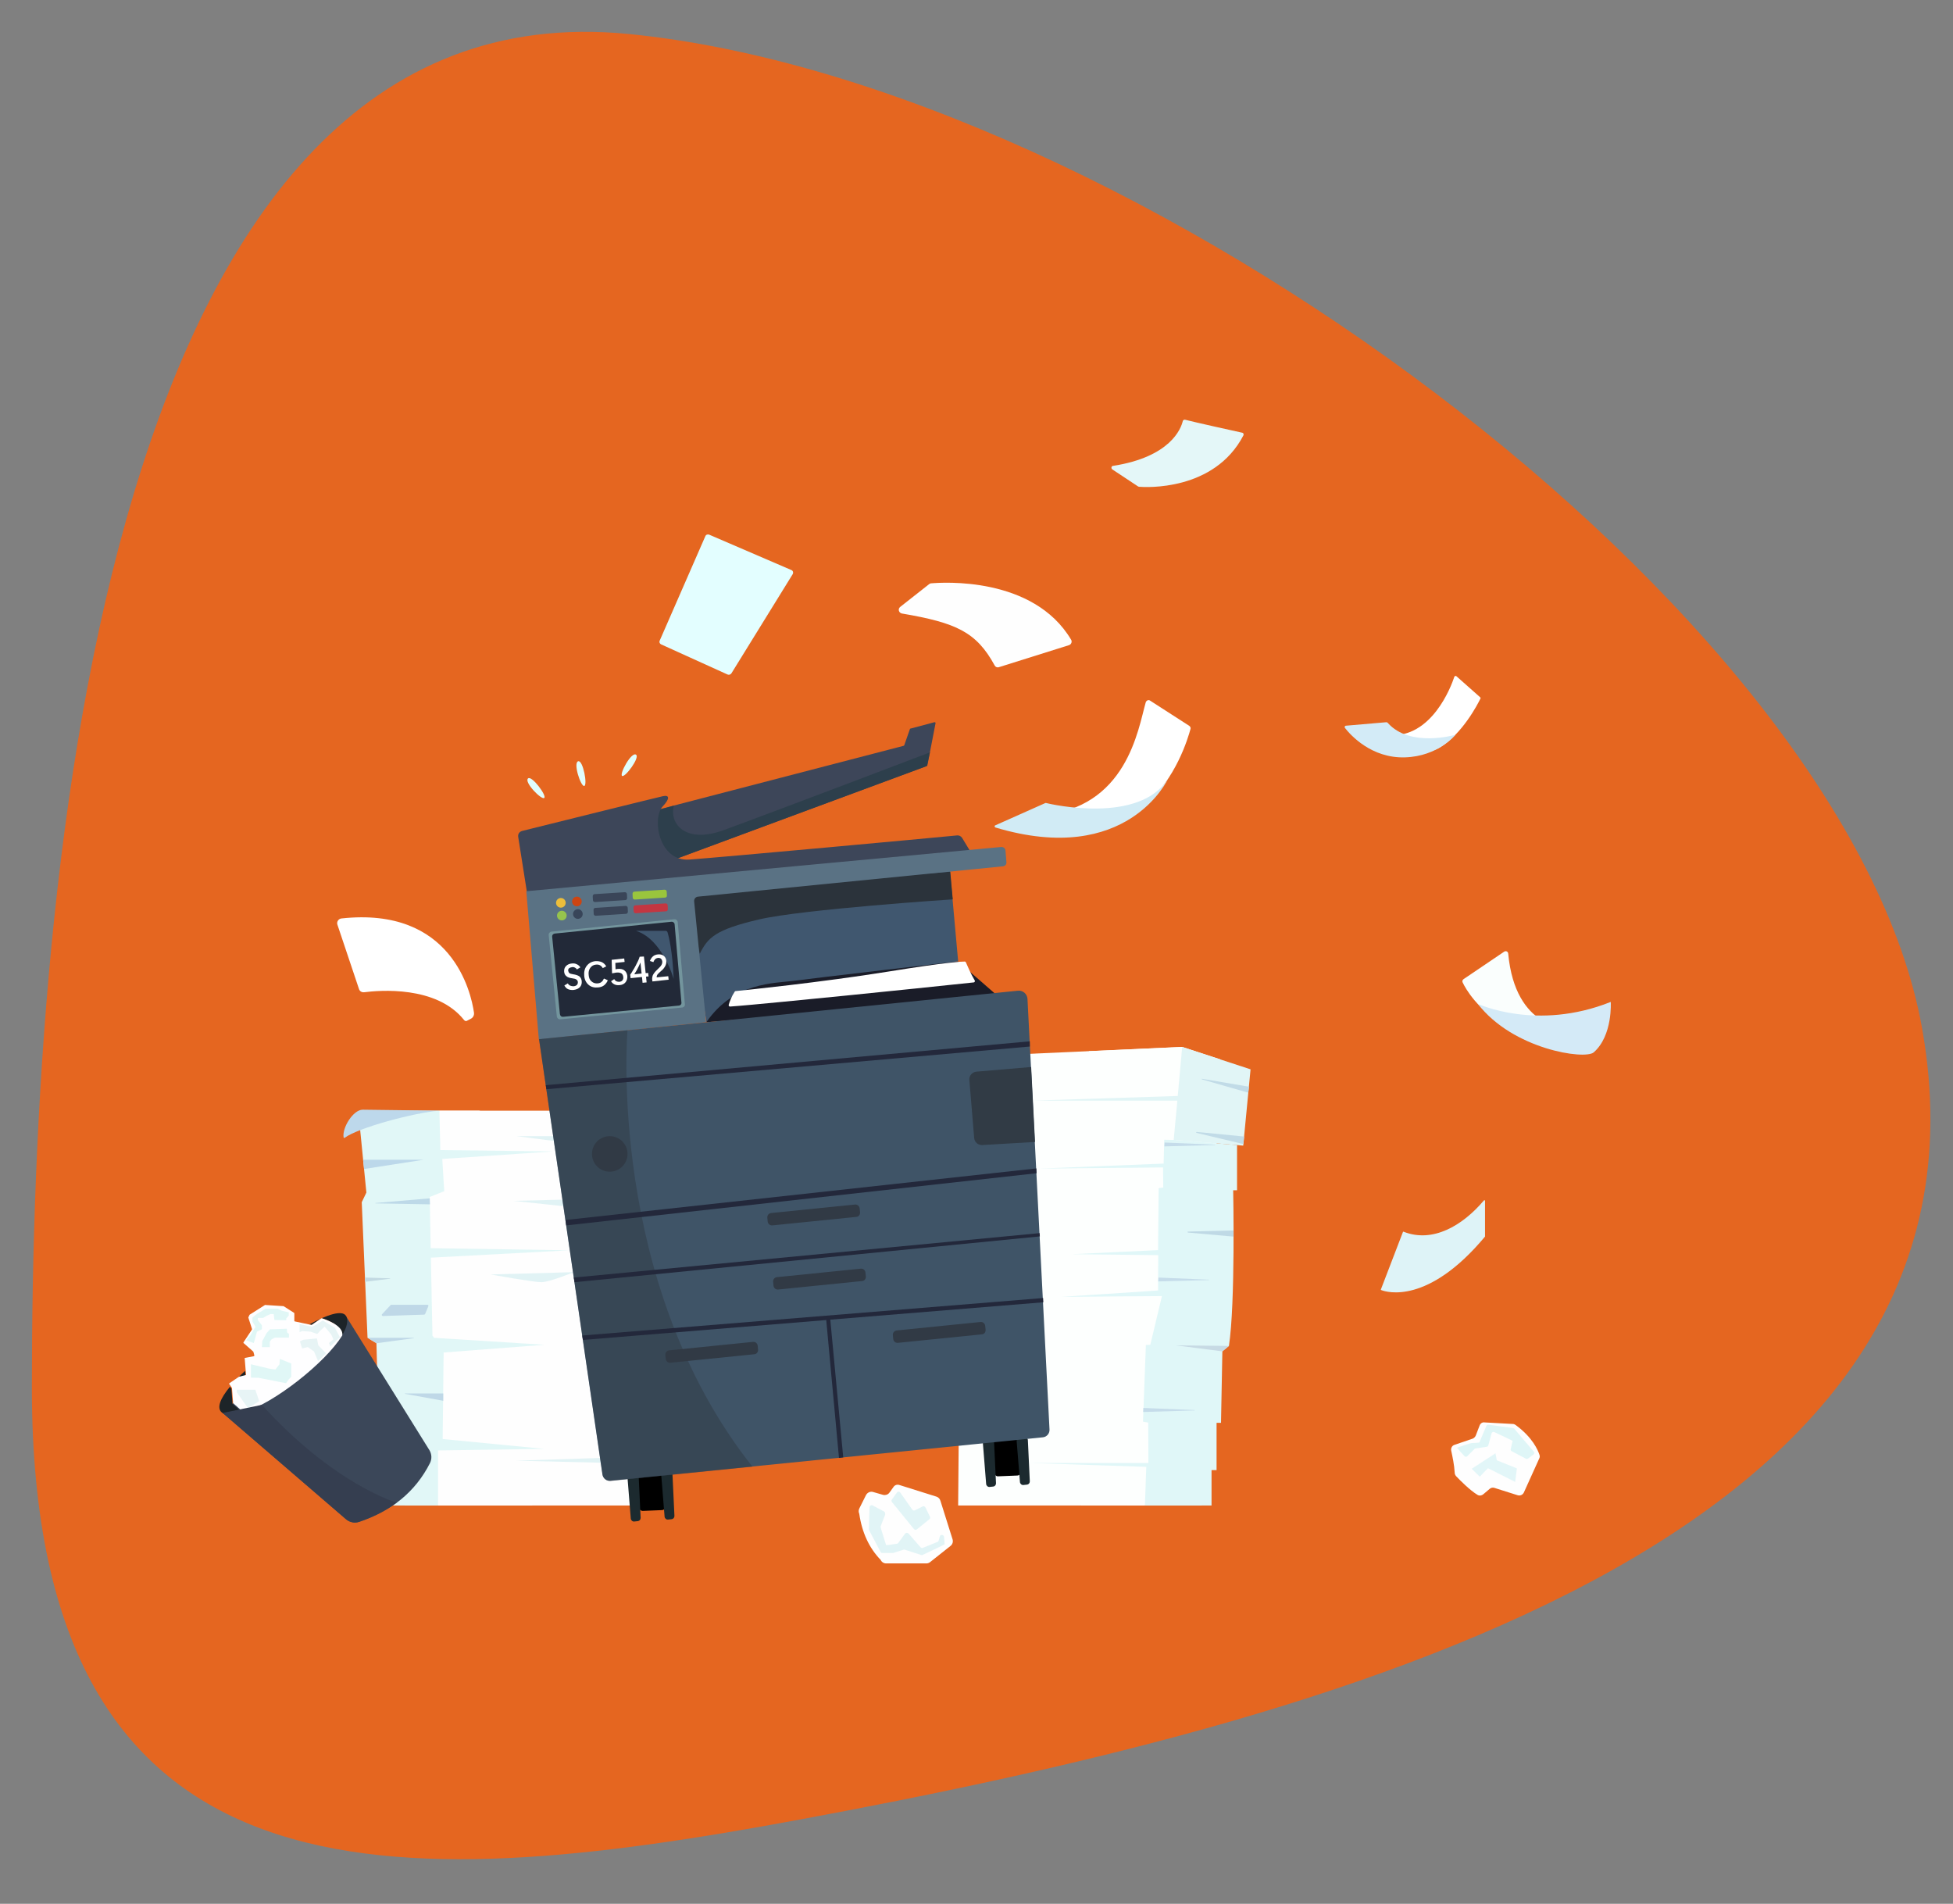 <?xml version="1.0" encoding="utf-8"?>
<!-- Generator: Adobe Illustrator 27.4.0, SVG Export Plug-In . SVG Version: 6.00 Build 0)  -->
<svg version="1.1" id="conceito_-01" xmlns="http://www.w3.org/2000/svg" xmlns:xlink="http://www.w3.org/1999/xlink" x="0px"
	 y="0px" viewBox="0 0 1011.2 985.6" style="enable-background:new 0 0 1011.2 985.6;" xml:space="preserve">
<rect x="0" y="0" width="1011.2" height="985.6" fill="#808080" stroke="none"/>
<style type="text/css">
	.st0{fill:#E56620;}
	.st1{fill:#FFFFFF;}
	.st2{fill:#E3FEFF;}
	.st3{fill:#FEFEFE;}
	.st4{fill:#E4F7F8;}
	.st5{fill:#D1EBF5;}
	.st6{fill:#D3EBF7;}
	.st7{fill:#FAFEFD;}
	.st8{fill:#D4EAF7;}
	.st9{fill:#DEF3F7;}
	.st10{fill:#E1F4F6;}
	.st11{fill:#E2F6F8;}
	.st12{fill:#DFF6F7;}
	.st13{fill:#FDFFFE;}
	.st14{fill:#E0F7F8;}
	.st15{fill:#E1F5F6;}
	.st16{fill:#C1DBE7;}
	.st17{fill:#C5DCEA;}
	.st18{fill:#BFD9E5;}
	.st19{fill:#C7DAE4;}
	.st20{fill:#E1F7F7;}
	.st21{fill:#BDD8EB;}
	.st22{fill:#BCD8EA;}
	.st23{fill:#BDD9E8;}
	.st24{fill:#C2D9E2;}
	.st25{fill:#BFD8E7;}
	.st26{fill:#E1F3F5;}
	.st27{fill:#3B4759;}
	.st28{fill:#1D2428;}
	.st29{fill:#FEFEFF;}
	.st30{fill:#E0F7F6;}
	.st31{fill:#E7F4F5;}
	.st32{fill:#353E50;}
	.st33{fill:#1C2A2F;}
	.st34{fill:#3D4659;}
	.st35{fill:#2D3F4C;}
	.st36{fill:#1A1C28;}
	.st37{fill:#40576F;}
	.st38{fill:#2B333B;}
	.st39{fill:#5A7284;}
	.st40{fill:#ECBE3B;}
	.st41{fill:#CC4512;}
	.st42{fill:#96C34D;}
	.st43{fill:#384559;}
	.st44{fill:#3A4558;}
	.st45{fill:#9AC53D;}
	.st46{fill:#C33641;}
	.st47{fill:#73959D;}
	.st48{fill:#222938;}
	.st49{fill:#3F5467;}
	.st50{opacity:0.5;fill:#313B45;}
	.st51{fill:#23283B;}
	.st52{fill:#313A45;}
	.st53{fill:#313B45;}
	.st54{fill:#E0FEFD;}
</style>
<g id="background">
	<path class="st0" d="M995.2,532.4c47.8,268.5-313,359.8-581.1,409.6C205,980.8,16.5,992,16.5,718.4c0-272.7,37.6-727.5,309-700.8
		C585.7,43.2,956.8,316.8,995.2,532.4z"/>
</g>
<g id="papeis">
	<polygon class="st1" points="563.8,544.2 612.1,542 631.7,548.4 622.2,779.4 559.8,779.3 	"/>
	<path id="_x31__00000027563523627156605500000001489083661795429507_" class="st1" d="M174.7,478.7l11.2,33.4
		c0.4,1.1,1.4,1.7,2.6,1.6c7.8-1,37.5-3.6,51.8,14.4c0.4,0.5,1.1,0.7,1.6,0.3l1.9-1c1.2-0.6,1.8-1.9,1.6-3.2
		c-1.5-10.5-11.5-55-68.7-48.7C175.2,475.7,174.2,477.3,174.7,478.7z"/>
	<path id="_x32__00000017481243056511987410000006251886753408678320_" class="st2" d="M342.3,333.6l34.4,15.6
		c0.7,0.3,1.5,0.1,2-0.6l31.7-51.3c0.5-0.8,0.2-1.9-0.7-2.2l-42.5-18.3c-0.8-0.3-1.7,0-2,0.8l-23.6,54
		C341.2,332.4,341.6,333.3,342.3,333.6z"/>
	<path id="_x33__00000077309968232358595280000014360366460051192493_" class="st3" d="M466.1,314.2l15-11.8c0.3-0.2,0.6-0.4,1-0.4
		c5.6-0.5,52.9-3.8,72.5,29.2c0.6,1,0.1,2.4-1.1,2.8l-36.3,11.4c-0.9,0.3-1.8-0.1-2.2-0.9c-9.5-17.4-20-22.1-48.1-26.9
		C465.3,317.2,464.8,315.2,466.1,314.2z"/>
	<path id="_x34__00000101810751322358653540000006581096486159528081_" class="st4" d="M575.9,243l13.3,8.8c0.1,0.1,0.3,0.1,0.5,0.2
		c3.3,0.3,39,2.4,54.1-26.6c0.3-0.6,0-1.3-0.7-1.4c-5.1-1.1-24-5.3-29.5-6.7c-0.5-0.1-1.1,0.2-1.2,0.7c-0.9,3.9-6.4,18.6-36.2,23.2
		C575.4,241.3,575.2,242.5,575.9,243z"/>
	<g id="_x35_">
		<path class="st1" d="M593.2,363.7c-3.9,13.6-9.7,55.1-54.8,58.4c-1,0.1-1.1,1.6-0.1,1.7c13.7,2.1,41,4.8,54.4-6.7
			c16.2-13.9,22.4-34.9,23.7-39.7c0.2-0.6-0.1-1.2-0.6-1.6l-20.5-13.2C594.5,362.2,593.5,362.7,593.2,363.7z"/>
		<path class="st5" d="M541.5,415.7c3.2,0.8,48.3,11,63.2-12.4c0,0-20.9,45.6-89.3,25.1c-0.5-0.2-0.6-0.9-0.1-1.1l25.8-11.5
			C541.3,415.7,541.4,415.7,541.5,415.7z"/>
	</g>
	<g id="_x36_">
		<path class="st1" d="M754.1,350.1l12.3,10.9c0.2,0.2,0.3,0.5,0.1,0.7c-1.3,2.7-9.4,18.5-21.4,25.5c-13.1,7.7-50.9-8.4-25.9-6.6
			c22,1.6,32.1-25,33.8-30.2C753.2,349.9,753.8,349.8,754.1,350.1z"/>
		<path class="st6" d="M717.8,373.9l-20.9,1.8c-0.6,0-0.9,0.7-0.5,1.2c2.9,3.7,13.7,15.7,31,15.2c17.3-0.5,26.2-11.7,26.2-11.7
			s-23.6,6.9-35.1-6.2C718.3,374,718,373.9,717.8,373.9z"/>
	</g>
	<g id="_x37_">
		<path class="st7" d="M778.8,492.7l-21,14.2c-0.6,0.4-0.8,1.1-0.5,1.7c1.6,3.4,7.6,13.9,21.9,22.5c17.3,10.4,32.7,1.2,32.7,1.2
			s-27.3,1-31-38.6C780.8,492.6,779.7,492.1,778.8,492.7z"/>
		<path class="st8" d="M834,518.7c0,0,1.1,17.4-8.8,26.1c-4.5,4-41.9-1.5-60-25.1C765.2,519.7,795.7,534,834,518.7z"/>
	</g>
	<path id="_x38__00000106858510366879317450000001821890857841135016_" class="st9" d="M726.4,637.8L715,667.5
		c-0.1,0.2,0,0.4,0.2,0.4c2.8,1.1,24.2,7.6,53.6-27.6c0.1-0.1,0.1-0.1,0.1-0.2v-18.4c0-0.3-0.4-0.5-0.6-0.2
		c-11.1,13.1-26.5,22.1-41.5,16.2C726.6,637.6,726.4,637.6,726.4,637.8z"/>
	<g id="_x39_">
		<path class="st3" d="M465.7,768.8l19.1,6c1,0.3,1.8,1.1,2.1,2.1l6.3,20c0.4,1.2,0,2.6-1,3.4l-10.6,8.4c-0.5,0.4-1.2,0.7-1.9,0.7
			h-20.9c-1.2,0-2.3-0.7-2.8-1.8c-6-6.2-9.7-14.2-11.1-23.9c-0.4-0.9-0.4-1.8,0-2.7l3.5-7c0.7-1.3,2.2-2,3.6-1.6l5.2,1.5
			c1.2,0.3,2.5-0.1,3.2-1l2.1-2.9C463.2,768.8,464.5,768.4,465.7,768.8z"/>
		<path class="st10" d="M477.7,779.9l-4,2c-0.5,0.2-1,0.1-1.3-0.3l-6.3-8.9c-0.4-0.6-1.3-0.6-1.7,0l-2.6,3.6c-0.3,0.4-0.3,0.9,0,1.3
			l11.4,14c0.4,0.5,1,0.5,1.5,0.2l6.5-5.3c0.4-0.3,0.5-0.8,0.3-1.3l-2.3-4.7C478.9,779.8,478.2,779.6,477.7,779.9z"/>
		<path class="st10" d="M457.7,782.5c-1.4-0.7-4.1-2.2-5.8-3.1c-0.8-0.4-1.7,0.1-1.7,1l-0.3,11.2c0,0.2,0,0.4,0.1,0.6l5.9,11.2
			c0.2,0.4,0.6,0.6,1,0.6h5.5c0.1,0,0.2,0,0.3-0.1l5.1-1.6c0.2-0.1,0.5-0.1,0.7,0l8.4,2.7c0.3,0.1,0.6,0.1,0.8,0
			c2.1-1,11.3-5.3,11.4-5.5c0-0.1-0.1-1.9-0.3-3.8c-0.1-1.3-1.9-1.4-2.2-0.2l-0.6,2.1c-0.1,0.3-0.3,0.6-0.7,0.7l-7.4,3
			c-0.5,0.2-1,0.1-1.3-0.3l-6.2-7.1c-0.5-0.5-1.3-0.5-1.8,0.1l-3.5,4.8c-0.2,0.2-0.4,0.4-0.7,0.4c-1.4,0.2-5.6,0.9-5.6,0.7
			c0-0.2-3-9.3-2.9-9.5c0.1-0.2,1.6-4.3,2.4-6.2C458.4,783.4,458.2,782.8,457.7,782.5z"/>
		<path class="st3" d="M766.1,738l-2,5.2c-0.3,0.7-0.9,1.3-1.6,1.6l-9.4,3.2c-1.3,0.4-2,1.8-1.7,3.1c0.6,2.7,1.6,7.4,1.8,11.4
			c0,0.6,0.3,1.2,0.7,1.7c1.8,1.9,7.1,7.3,11.1,9.7c1,0.6,2.2,0.4,3-0.3l3.3-2.8c0.7-0.6,1.6-0.8,2.5-0.5l12,3.8
			c1.3,0.4,2.6-0.2,3.2-1.4l8-17.7c0.3-0.6,0.3-1.2,0.1-1.8c-0.8-2.4-3.5-9-12.4-15.5c-0.4-0.3-0.9-0.5-1.4-0.5l-14.6-0.8
			C767.5,736.2,766.5,736.9,766.1,738z"/>
		<polygon class="st11" points="784.5,767.2 785.4,760.2 775,756 774.3,752.4 762,760.4 766.2,764.5 770.4,760.1 		"/>
		<path class="st12" d="M759.7,753.9c-0.4,0.4-1,0.4-1.4,0c-1.3-1.4-4-4.3-3.8-4.4c0.2-0.2,7-2.4,7.3-2.4s4.1-0.1,4.2-0.4
			c0.1-0.2,2.7-6.4,3.6-8.5c0.2-0.4,0.6-0.7,1.1-0.6l12.7,1.7c0.2,0,0.5,0.2,0.6,0.3l10.2,12c0.4,0.4,0.3,1.1-0.2,1.4l-2.8,2.1
			c-0.3,0.2-0.7,0.3-1.1,0.1l-7.4-3.9c-0.4-0.2-0.6-0.7-0.5-1.1c0.3-1.3,0.9-4,1-4.2c0-0.2-6.8-3.3-9.5-4.6
			c-0.6-0.3-1.2,0.1-1.4,0.6l-1.7,6.3c-0.1,0.4-0.4,0.7-0.8,0.7l-5.9,0.9c-0.2,0-0.4,0.1-0.5,0.3L759.7,753.9z"/>
	</g>
	<g id="pilha_2">
		<polygon class="st13" points="603.1,589.4 602.3,615.5 599.7,615.5 599.7,670.3 601.4,670.9 596.4,696.3 593.2,696.3 591.7,736.1 
			594.4,736.1 594.5,759.8 593.5,759.8 592.8,779.4 496.1,779.4 497.6,602.8 498.5,588.2 		"/>
		<path class="st14" d="M640.5,592.8v23.4h-2c0,0,1.2,58.4-2.2,80.6l-3.4,2.8l-0.7,37h-2.3v24.5h-2.6v18.3h-34.5l0.7-20l-60.3-2
			h61.4l-0.1-20.9l-2.7-0.5l1.5-39.7l2.3-0.1l6-25.2l-52,0.4l50-3.3l0.1-18.3l-44.5-0.5l44.4-2.1l0.3-32.1l2.4-0.3l-0.1-10.4
			l-64.1,0.6l64.4-2.6l0.3-12.6l4.9,0.3L640.5,592.8z"/>
		<polygon class="st13" points="612.1,542 527.9,545.8 529,589 607.7,590.1 		"/>
		<polygon class="st15" points="612.1,542 609.8,567.4 534.8,569.8 609.6,569.8 607.7,590.1 643.7,593.1 647.5,553.6 		"/>
		<path class="st16" d="M646.7,562.6l-24.3-4.1c-0.2,0-0.2,0.2-0.1,0.3l24,6.9L646.7,562.6z"/>
		<path class="st16" d="M644.2,588.4l-24.6-2.4c-0.3,0-0.4,0.4-0.1,0.5l24.3,5.8L644.2,588.4z"/>
		<path class="st17" d="M602.9,593.5l26.1-0.7c0.2,0,0.2-0.2,0-0.2l-26-1.1L602.9,593.5z"/>
		<path class="st17" d="M599.7,663.4l26.2-0.7c0.2,0,0.2-0.2,0-0.2l-26.1-1.1L599.7,663.4z"/>
		<path class="st17" d="M591.9,731l26.6-0.8c0.2,0,0.2-0.2,0-0.2l-26.5-1.1L591.9,731z"/>
		<path class="st18" d="M638.7,637l-23.6,0.6c-0.3,0-0.3,0.4,0,0.5l23.6,2.1V637z"/>
		<polygon class="st19" points="636.3,696.8 608.8,696.5 632.9,699.6 		"/>
	</g>
	<g id="pilha_1">
		<polygon class="st1" points="248,575 227.5,575 208.5,575 209.7,779.3 275.6,779.4 276.6,581.8 		"/>
		<polygon class="st3" points="287.3,575 227.5,575 228.2,616.6 222.5,619.7 223.9,691.4 229.7,700.2 229.2,745 226.8,749.8 
			226.8,779.4 330.7,779.4 		"/>
		<polygon class="st20" points="227.5,575 185.8,578.1 189.7,617.4 187.3,622.4 190.3,692.6 194.9,695.4 197.2,779.4 226.8,779.4 
			226.8,750.9 281.9,750.1 229.2,745 229.7,700.2 281.9,696.2 224.7,692.6 223.9,691.4 223.1,651.1 294.7,647.3 223,646.2 
			222.5,619.7 230,616.7 229,600 286.3,596.1 228,595.4 		"/>
		<path class="st21" d="M227.5,575c0,0-37.9-0.5-39.7-0.5c-4.9,0-10.7,9.3-9.9,14.3c0,0.2,0.3,0.4,0.5,0.3
			C185.2,583.9,214.5,576,227.5,575z"/>
		<polygon class="st22" points="188,600.4 219.4,600.4 188.5,605.2 		"/>
		<path class="st23" d="M222.5,620.4l0.1,3.1l-28.1-0.5c-0.2,0-0.2-0.2,0-0.2L222.5,620.4z"/>
		<path class="st24" d="M189,661.4l12.9,0.4c0.2,0,0.2,0.2,0,0.2l-12.9,1.6L189,661.4z"/>
		<path class="st25" d="M202.3,675.6l-4.5,4.8c-0.3,0.3-0.1,0.9,0.4,0.9l21.4-0.7c0.2,0,0.4-0.1,0.5-0.3l1.7-4.1
			c0.1-0.3-0.1-0.7-0.5-0.7h-18.6C202.5,675.5,202.3,675.5,202.3,675.6z"/>
		<path class="st25" d="M190.3,692.6h23.9c0.1,0,0.1,0.2,0,0.2l-19.3,2.6L190.3,692.6z"/>
		<path class="st25" d="M229.5,721.4h-19.8c-0.1,0-0.2,0.2,0,0.2l19.8,3.6V721.4z"/>
		<path class="st26" d="M254.1,659.8l43-1.2c0,0-12.6,5.2-16.8,5.2C276.1,663.8,254.1,659.8,254.1,659.8z"/>
		<polygon class="st26" points="289.2,588.2 267.5,588.2 291.5,591.3 		"/>
		<polygon class="st26" points="266,621.7 293.9,621 293.9,624.7 		"/>
		<polygon class="st26" points="310.8,754.8 267.1,756.2 316.9,757.4 		"/>
	</g>
</g>
<g id="lixo">
	<path class="st27" d="M179.1,681.3l43.2,69.4c1.3,2.1,1.4,4.6,0.3,6.8c-7.5,14.8-19.9,24.8-36.6,30.4c-2.3,0.8-4.9,0.3-6.8-1.3
		l-64.4-55.5L179.1,681.3z"/>
	<path class="st28" d="M126.9,712.1c0.1,0,0.2-0.2,0.2-0.3l-0.2-2.1c-1.2,1.1-2.3,2.2-3.4,3.3c0,0,0,0,0.1,0L126.9,712.1z"/>
	<path class="st28" d="M120.5,726.9c-0.1-0.1-0.1-0.1-0.1-0.2l-0.6-7.8c0-0.1,0-0.1-0.1-0.1l-0.6-0.9c-4.9,5.9-7.1,10.9-4.3,13.3
		c2.3,2,6.2,1.9,11,0.4c0,0,0,0,0,0L120.5,726.9z"/>
	<path class="st28" d="M161.4,685.9l5-3.4c0.1-0.1,0.2-0.1,0.3,0c1.3,0.4,11.5,3.7,10.2,9.2c0,0,0,0,0,0c2.7-4.4,3.7-8.1,2.2-10.5
		c-1.9-3.1-9.6-0.7-19,4.5l1.1,0.2C161.3,686,161.4,686,161.4,685.9z"/>
	<path class="st29" d="M166.7,682.5c-0.1,0-0.2,0-0.3,0l-5,3.4c-0.1,0-0.2,0.1-0.2,0l-1.1-0.2l-7.5-1.6c-0.1,0-0.2-0.2-0.2-0.3V680
		c0-0.1-0.1-0.2-0.1-0.3l-5.5-3.5c0,0-0.1,0-0.1,0l-9.3-0.6c-0.1,0-0.1,0-0.2,0l-7.9,5c0,0-0.1,0.1-0.1,0.1l-0.6,1.3
		c0,0.1,0,0.1,0,0.2l1.9,5.9c0,0.1,0,0.2-0.1,0.3l-4.3,6.5c-0.1,0.1-0.1,0.3,0,0.4l5,4.4c0.1,0,0.1,0.1,0.1,0.2l0.5,1.8
		c0,0.2-0.1,0.3-0.2,0.4l-4.6,0.9c-0.2,0-0.3,0.2-0.2,0.3l0.5,6.2l0.2,2.1c0,0.1-0.1,0.3-0.2,0.3l-3.3,0.8c0,0,0,0-0.1,0
		c0,0,0,0,0,0l-5,3.4c-0.1,0.1-0.2,0.3-0.1,0.4l0.7,1l0.6,0.9c0,0,0,0.1,0.1,0.1l0.6,7.8c0,0.1,0,0.2,0.1,0.2l5.3,4.7c0,0,0,0,0,0
		c16.1-4.9,42.4-25.8,51.1-39.8c0,0,0,0,0,0C178.2,686.2,168,682.9,166.7,682.5z"/>
	<path class="st30" d="M131.4,695.3c0,0,1.3-4.3,1.3-4.6c0-0.3,0.4-1.3,0.4-1.3l1.2-0.6c0,0,1.3-0.5,1.3-0.7s0-2,0-2l-2.1-2.7v-1.1
		h2.7l1.9-1.1l1.9-0.9h1.7l0.4,3.1l6.1,0.1v-0.9l1.3-1.5v-1.7l-3.5-0.8l-2.3-1.1h-6.3l-1.9,1.3l-2.3,1.3l-2.5,2v2.1l1.6,2.7
		l-1.2,1.9l-1.3,2.3l-2.4,2.8L131.4,695.3z"/>
	<polygon class="st30" points="148.5,687.9 148.7,689.8 149.6,690.6 149.6,692.5 142.3,692.5 140.6,693.4 139.7,694.6 139.7,697.4 
		135.6,697.4 135.8,694.3 138,690.2 139.8,688.2 	"/>
	<path class="st30" d="M144.9,703.5l5.9,2.4v6.9l-1.2,1.2l-1.5,2.1c0,0-14-2.8-14.2-2.8s-4-0.1-4-0.1v-6.9l9.7,2.3l3,0.4l2.1-2.7
		L144.9,703.5z"/>
	<polygon class="st31" points="155.3,694.4 156.4,698.1 159.4,697.4 162.6,699.7 164.7,704.7 168.8,700.6 164.8,696.5 164.1,692.9 
		157.1,693.6 	"/>
	<path class="st31" d="M171,697.1c0-0.2-0.7-1.8-0.7-1.8l2.3-1.9l-1.1-2.5l-3.4-4.1l-2.5,2.3c0,0-1.2,1.5-1.4,1.5
		c-0.2,0-3.2-1.2-3.5-1.2c-0.3,0-4.3-0.3-4.3-0.3l-1.3,0.6v-4.2l6.5,1.4l3.1-1.7l2.4-1.6l6.3,3.8l2.6,4.9L171,697.1z"/>
	<polygon class="st31" points="122.6,719.5 132.2,719.5 134.2,725.4 128.4,729 122.6,720.8 	"/>
	<path class="st32" d="M135.6,727.3l-20.3,4.2l63.9,55c1.9,1.6,4.4,2.1,6.8,1.3c7.3-2.5,13.8-5.8,19.4-9.9
		C205.3,778,172.7,768.3,135.6,727.3z"/>
</g>
<g id="impressora">
	<path d="M516.8,764.3l9.9-0.4c1.1,0,2-1,1.9-2.2l-1.7-17c-0.1-1-1-1.8-2-1.8l-9.4,0.4c-1.1,0-2,1-1.9,2.1l1.1,17
		C514.9,763.5,515.8,764.4,516.8,764.3z"/>
	<path class="st33" d="M508.9,747.1l1.7,21.2c0.1,0.9,0.9,1.6,1.8,1.5l1.9-0.2c0.8-0.1,1.4-0.8,1.4-1.7l-1-21.3
		c0-0.9-0.9-1.6-1.8-1.5l-2.6,0.4C509.4,745.5,508.8,746.2,508.9,747.1z"/>
	<path class="st33" d="M526.4,746.1l1.7,21.2c0.1,0.9,0.9,1.6,1.8,1.5l1.9-0.2c0.8-0.1,1.4-0.8,1.4-1.7l-1-21.3
		c0-0.9-0.9-1.6-1.8-1.5l-2.6,0.4C526.9,744.5,526.3,745.2,526.4,746.1z"/>
	<path d="M332.8,782.2l9.9-0.4c1.1,0,2-1,1.9-2.2l-1.7-17c-0.1-1-1-1.8-2-1.8l-9.4,0.4c-1.1,0-2,1-1.9,2.1l1.1,17
		C330.9,781.4,331.8,782.2,332.8,782.2z"/>
	<path class="st33" d="M324.9,765l1.7,21.2c0.1,0.9,0.9,1.6,1.8,1.5l1.9-0.2c0.8-0.1,1.4-0.8,1.4-1.7l-1-21.3c0-0.9-0.9-1.6-1.8-1.5
		l-2.6,0.4C325.4,763.4,324.8,764.1,324.9,765z"/>
	<path class="st33" d="M342.4,764l1.7,21.2c0.1,0.9,0.9,1.6,1.8,1.5l1.9-0.2c0.8-0.1,1.4-0.8,1.4-1.7l-1-21.3c0-0.9-0.9-1.6-1.8-1.5
		l-2.6,0.4C342.9,762.4,342.3,763.1,342.4,764z"/>
	<path class="st34" d="M483.8,373.9l-12.4,3.3c-0.2,0-0.3,0.2-0.3,0.3l-2.9,8.3c-0.1,0.2-0.2,0.3-0.3,0.3L310.6,427
		c-0.5,0.1-0.5,0.8-0.1,0.9l38,17.2c0.1,0.1,0.3,0.1,0.4,0l131-48.6c0.2-0.1,0.3-0.2,0.3-0.4l4.2-21.7
		C484.5,374.1,484.1,373.8,483.8,373.9z"/>
	<path class="st35" d="M348.9,417.1c-2.5,9.6,6.3,19.8,25.7,12.7c28.2-10.3,106.9-40.3,106.9-40.3l-1.6,7.1l-131.4,48.6l-38-17.2
		L348.9,417.1z"/>
	<path class="st34" d="M268.3,433.2c-0.2-1.4,0.6-2.6,2-3c12.4-3.1,69.6-17.3,72.9-18c3.6-0.8,3.6,1.4,0,5.2
		c-5.8,6-2.2,28.8,13.8,27.6c17.9-1.3,124.3-11.1,138.6-12.5c1-0.1,1.9,0.4,2.5,1.2l4,6.6l-229.3,21.4L268.3,433.2z"/>
	<polygon class="st36" points="496.1,497.8 517.7,516.6 365.8,529.2 370.9,501.8 	"/>
	<path class="st37" d="M491.9,451.2l4.2,46.5c0,0-75.7,8.8-85.3,10.1s-30.6,0.5-45,21.3l-11.1-67.8l138.5-14.8L491.9,451.2z"/>
	<path class="st38" d="M362.3,493.8c0,0-6.6-32.4-5.3-32.4s135-10.1,135-10.1l1.3,14.3c0,0-77.6,5.1-100.3,10.4
		S366.5,485.4,362.3,493.8z"/>
	<path class="st39" d="M520.6,440.3l0.5,6.1c0.1,1.1-0.7,2-1.8,2.1l-157.9,15.7c-1.2,0.1-2.1,1.2-2,2.4l6.2,62.6l-86.6,9l-6.5-76.8
		l245.8-22.9C519.6,438.4,520.5,439.2,520.6,440.3z"/>
	<circle class="st40" cx="290.4" cy="467.4" r="2.5"/>
	<circle class="st41" cx="298.7" cy="466.7" r="2.5"/>
	<circle class="st42" cx="290.9" cy="474" r="2.5"/>
	<circle class="st43" cx="299.2" cy="473.2" r="2.5"/>
	<path class="st44" d="M323.7,466l-15.6,1c-0.6,0-1.1-0.4-1.1-1l-0.1-2c0-0.6,0.4-1.1,1-1.1l15.6-1c0.6,0,1.1,0.4,1.1,1l0.1,2
		C324.7,465.5,324.3,466,323.7,466z"/>
	<path class="st44" d="M324.1,473.1l-15.6,1c-0.6,0-1.1-0.4-1.1-1l-0.1-2c0-0.6,0.4-1.1,1-1.1l15.6-1c0.6,0,1.1,0.4,1.1,1l0.1,2
		C325.1,472.6,324.7,473.1,324.1,473.1z"/>
	<path class="st45" d="M344.3,464.7l-15.6,1c-0.6,0-1.1-0.4-1.1-1l-0.1-2c0-0.6,0.4-1.1,1-1.1l15.6-1c0.6,0,1.1,0.4,1.1,1l0.1,2
		C345.4,464.2,344.9,464.7,344.3,464.7z"/>
	<path class="st46" d="M344.8,471.8l-15.6,1c-0.6,0-1.1-0.4-1.1-1l-0.1-2c0-0.6,0.4-1.1,1-1.1l15.6-1c0.6,0,1.1,0.4,1.1,1l0.1,2
		C345.8,471.3,345.4,471.8,344.8,471.8z"/>
	<path class="st47" d="M353.2,521.6l-63.1,6.1c-0.9,0.1-1.7-0.6-1.8-1.5l-4.2-42.1c-0.1-0.9,0.6-1.7,1.5-1.8l63.5-6.4
		c0.9-0.1,1.7,0.6,1.8,1.5l3.7,42.4C354.8,520.7,354.1,521.5,353.2,521.6z"/>
	<path class="st48" d="M351.5,520.6l-59.9,5.8c-0.9,0.1-1.6-0.5-1.7-1.4l-4-40c-0.1-0.9,0.5-1.6,1.4-1.7l60.3-6.1
		c0.9-0.1,1.7,0.6,1.7,1.4l3.5,40.2C353,519.8,352.4,520.5,351.5,520.6z"/>
	<path class="st1" d="M380.4,513.4c0.1-0.2,0.3-0.3,0.5-0.3c4-0.4,44.2-4.5,79-10.1c30.4-4.9,37.9-5.2,39.6-5.2
		c0.3,0,0.5,0.2,0.6,0.4c0.6,1.4,2.6,6.1,4.6,9.4c0.2,0.4,0,0.9-0.5,1c-7.4,0.8-51.6,5.4-66,6.8c-15.2,1.5-49.9,5-60.2,5.7
		c-0.5,0-0.8-0.4-0.7-0.9C377.7,518.7,378.8,515.8,380.4,513.4z"/>
	<path class="st49" d="M279.1,538l247.9-25.1c2.6-0.3,4.9,1.7,5,4.3l11.4,222.9c0.1,2-1.4,3.8-3.4,4l-223.9,22.5
		c-2,0.2-3.9-1.2-4.2-3.3L279.1,538z"/>
	<path class="st50" d="M324.9,533.4L324.9,533.4l-45.8,4.6L312,763.4c0.3,2,2.1,3.5,4.2,3.3l73.4-7.4l0,0
		C313.9,663.9,324.9,533.4,324.9,533.4z"/>
	<polygon class="st51" points="282.6,561.8 533.2,539.1 533.2,541.8 282.9,563.9 	"/>
	<polygon class="st51" points="292.8,631.6 536.6,604.9 536.7,607.4 293.2,634.4 	"/>
	<polygon class="st51" points="297.1,661.4 538.3,638.4 538.4,640.1 297.5,663.8 	"/>
	<polygon class="st51" points="540.2,674.2 540.1,672 301.5,691.4 301.8,693.7 427.8,683.4 434.4,754.8 436.6,754.5 429.9,683.2 	
		"/>
	<circle class="st52" cx="315.7" cy="597.4" r="9.2"/>
	<path class="st52" d="M443.4,630l-43.5,4.4c-1.2,0.1-2.2-0.7-2.4-1.9l-0.2-2.1c-0.1-1.2,0.7-2.2,1.9-2.4l43.5-4.4
		c1.2-0.1,2.2,0.7,2.4,1.9l0.2,2.1C445.4,628.9,444.6,629.9,443.4,630z"/>
	<path class="st52" d="M446.4,663.2l-43.5,4.4c-1.2,0.1-2.2-0.7-2.4-1.9l-0.2-2.1c-0.1-1.2,0.7-2.2,1.9-2.4l43.5-4.4
		c1.2-0.1,2.2,0.7,2.4,1.9l0.2,2.1C448.4,662.1,447.6,663.1,446.4,663.2z"/>
	<path class="st52" d="M508.4,690.8l-43.5,4.4c-1.2,0.1-2.2-0.7-2.4-1.9l-0.2-2.1c-0.1-1.2,0.7-2.2,1.9-2.4l43.5-4.4
		c1.2-0.1,2.2,0.7,2.4,1.9l0.2,2.1C510.4,689.7,509.6,690.7,508.4,690.8z"/>
	<path class="st52" d="M390.6,701.1l-43.5,4.4c-1.2,0.1-2.2-0.7-2.4-1.9l-0.2-2.1c-0.1-1.2,0.7-2.2,1.9-2.4l43.5-4.4
		c1.2-0.1,2.2,0.7,2.4,1.9l0.2,2.1C392.6,699.9,391.8,701,390.6,701.1z"/>
	<path class="st53" d="M533.9,552.4l2,38.8l-27.3,1.6c-2.2,0.1-4-1.5-4.2-3.6l-2.5-30.1c-0.2-2.2,1.5-4.1,3.7-4.3L533.9,552.4z"/>
	<path class="st54" d="M299.4,394.1c-2.8,0.7,1.3,13.2,3.1,12.8S301.9,393.5,299.4,394.1z"/>
	<path class="st54" d="M329.3,390.7c-2.4-1.6-8.7,10-7.2,11C323.6,402.7,331.5,392.1,329.3,390.7z"/>
	<path class="st54" d="M273.4,403c-2.2,1.9,7,11.3,8.4,10.1C283.2,411.9,275.3,401.3,273.4,403z"/>
	<path class="st37" d="M329.3,481.9h15.4c0.4,0,0.8,0.3,0.9,0.7c0.7,2.2,2.6,9.7,3.2,24.2C348.8,506.8,343.1,486.3,329.3,481.9z"/>
	<g>
		<g>
			<g>
				<path class="st1" d="M292.2,510.2l1.8-1.1c0.3,0.6,0.8,1,1.3,1.2c0.5,0.2,1.1,0.3,1.7,0.3c0.8-0.1,1.3-0.3,1.7-0.7
					s0.5-0.9,0.5-1.5c-0.1-0.6-0.3-1-0.8-1.3c-0.4-0.3-1.1-0.5-2-0.6c-1.4-0.2-2.5-0.5-3.1-1.1c-0.7-0.5-1.1-1.3-1.2-2.3
					c-0.1-1.2,0.2-2.2,1-3c0.8-0.8,1.8-1.2,3-1.3c0.9-0.1,1.8,0,2.5,0.4c0.8,0.3,1.4,0.9,1.9,1.6l-1.8,1.1c-0.3-0.5-0.7-0.8-1.1-1
					c-0.4-0.2-0.9-0.3-1.4-0.2c-0.7,0.1-1.2,0.3-1.6,0.6c-0.3,0.3-0.5,0.8-0.4,1.3c0.1,0.5,0.3,0.9,0.6,1.2c0.4,0.3,1,0.4,2,0.6
					c1.4,0.2,2.5,0.6,3.2,1.1c0.7,0.6,1.1,1.4,1.2,2.5c0.1,1.2-0.2,2.2-0.9,3c-0.7,0.8-1.8,1.3-3.2,1.5c-1.1,0.1-2.1,0-3-0.4
					S292.7,511,292.2,510.2z"/>
				<path class="st1" d="M314.7,507.5c-0.4,1-1,1.8-1.8,2.5s-1.9,1.1-3.2,1.2c-2,0.2-3.6-0.2-4.9-1.3c-1.3-1.1-2.1-2.6-2.3-4.6
					c-0.2-2.1,0.2-3.9,1.3-5.3s2.6-2.2,4.4-2.4c1.3-0.1,2.4,0.1,3.4,0.5c1,0.5,1.7,1.2,2.3,2.2l-1.8,0.9c-0.4-0.7-0.9-1.2-1.5-1.5
					c-0.6-0.3-1.3-0.4-2.1-0.3c-1.2,0.1-2.2,0.7-2.9,1.7c-0.7,1-1,2.2-0.8,3.7c0.1,1.5,0.6,2.6,1.5,3.3c0.9,0.8,1.9,1.1,3.2,1
					c0.8-0.1,1.5-0.3,2-0.8c0.5-0.4,0.9-1,1.2-1.7L314.7,507.5z"/>
				<path class="st1" d="M316.4,508l1.6-1.1c0.3,0.5,0.7,0.9,1.1,1.1c0.4,0.2,1,0.3,1.6,0.3c0.7-0.1,1.2-0.3,1.6-0.8
					c0.4-0.5,0.5-1.1,0.4-1.8c-0.1-0.8-0.4-1.4-1-1.8c-0.6-0.3-1.4-0.5-2.4-0.4c-0.4,0-0.7,0.1-1.2,0.2c-0.4,0.1-0.8,0.1-1.2,0.2
					l-0.2-7l6.5-0.7l0.2,1.8l-4.8,0.5l0.1,3.3c0.2,0,0.4-0.1,0.6-0.1c0.2,0,0.4-0.1,0.6-0.1c1.4-0.1,2.6,0.1,3.4,0.8
					c0.9,0.7,1.3,1.6,1.5,2.8c0.1,1.3-0.2,2.4-0.9,3.3c-0.7,0.9-1.8,1.4-3.1,1.5c-1,0.1-1.9,0-2.7-0.4
					C317.5,509.3,316.8,508.8,316.4,508z"/>
				<path class="st1" d="M333.4,495.2l0.9,8.6l1.3-0.1l0.2,1.8l-1.3,0.1l0.3,3l-2.1,0.2l-0.3-3l-5.9,0.6l-0.2-1.8
					c0.5-0.7,1-1.4,1.4-2.2c0.5-0.8,1-1.6,1.4-2.4c0.4-0.8,0.8-1.6,1.2-2.4c0.4-0.8,0.7-1.6,0.9-2.3L333.4,495.2z M328.4,504.4
					l3.8-0.4l-0.6-5.7c-0.3,0.7-0.6,1.3-0.8,1.8c-0.3,0.6-0.6,1.1-0.8,1.6c-0.3,0.5-0.5,1-0.8,1.4
					C328.9,503.6,328.6,504,328.4,504.4z"/>
				<path class="st1" d="M337.8,508.1l-0.1-0.8c-0.1-0.6,0-1.2,0.1-1.7c0.1-0.5,0.3-1,0.6-1.4c0.3-0.4,0.6-0.9,1-1.3
					c0.4-0.4,0.8-0.8,1.3-1.3c0.4-0.4,0.7-0.7,1-1c0.3-0.3,0.5-0.6,0.7-0.9c0.2-0.3,0.3-0.6,0.4-0.9s0.1-0.6,0.1-1
					c-0.1-0.7-0.3-1.1-0.7-1.5c-0.4-0.3-0.9-0.4-1.5-0.4c-0.6,0.1-1.1,0.3-1.5,0.7c-0.4,0.4-0.7,0.9-0.9,1.5l-1.8-0.6
					c0.4-1,0.9-1.8,1.6-2.4c0.7-0.6,1.6-0.9,2.6-1c1.1-0.1,2.1,0.1,2.9,0.7c0.8,0.6,1.3,1.5,1.4,2.7c0,0.5,0,1-0.1,1.4
					c-0.1,0.5-0.3,0.9-0.5,1.3c-0.2,0.4-0.5,0.8-0.8,1.2c-0.3,0.4-0.7,0.8-1.2,1.2c-0.4,0.4-0.8,0.7-1.1,1c-0.3,0.3-0.6,0.6-0.8,0.8
					c-0.2,0.3-0.3,0.5-0.4,0.8c-0.1,0.2-0.1,0.5-0.1,0.8l6-0.6l0.2,1.8L337.8,508.1z"/>
			</g>
		</g>
	</g>
</g>
</svg>
